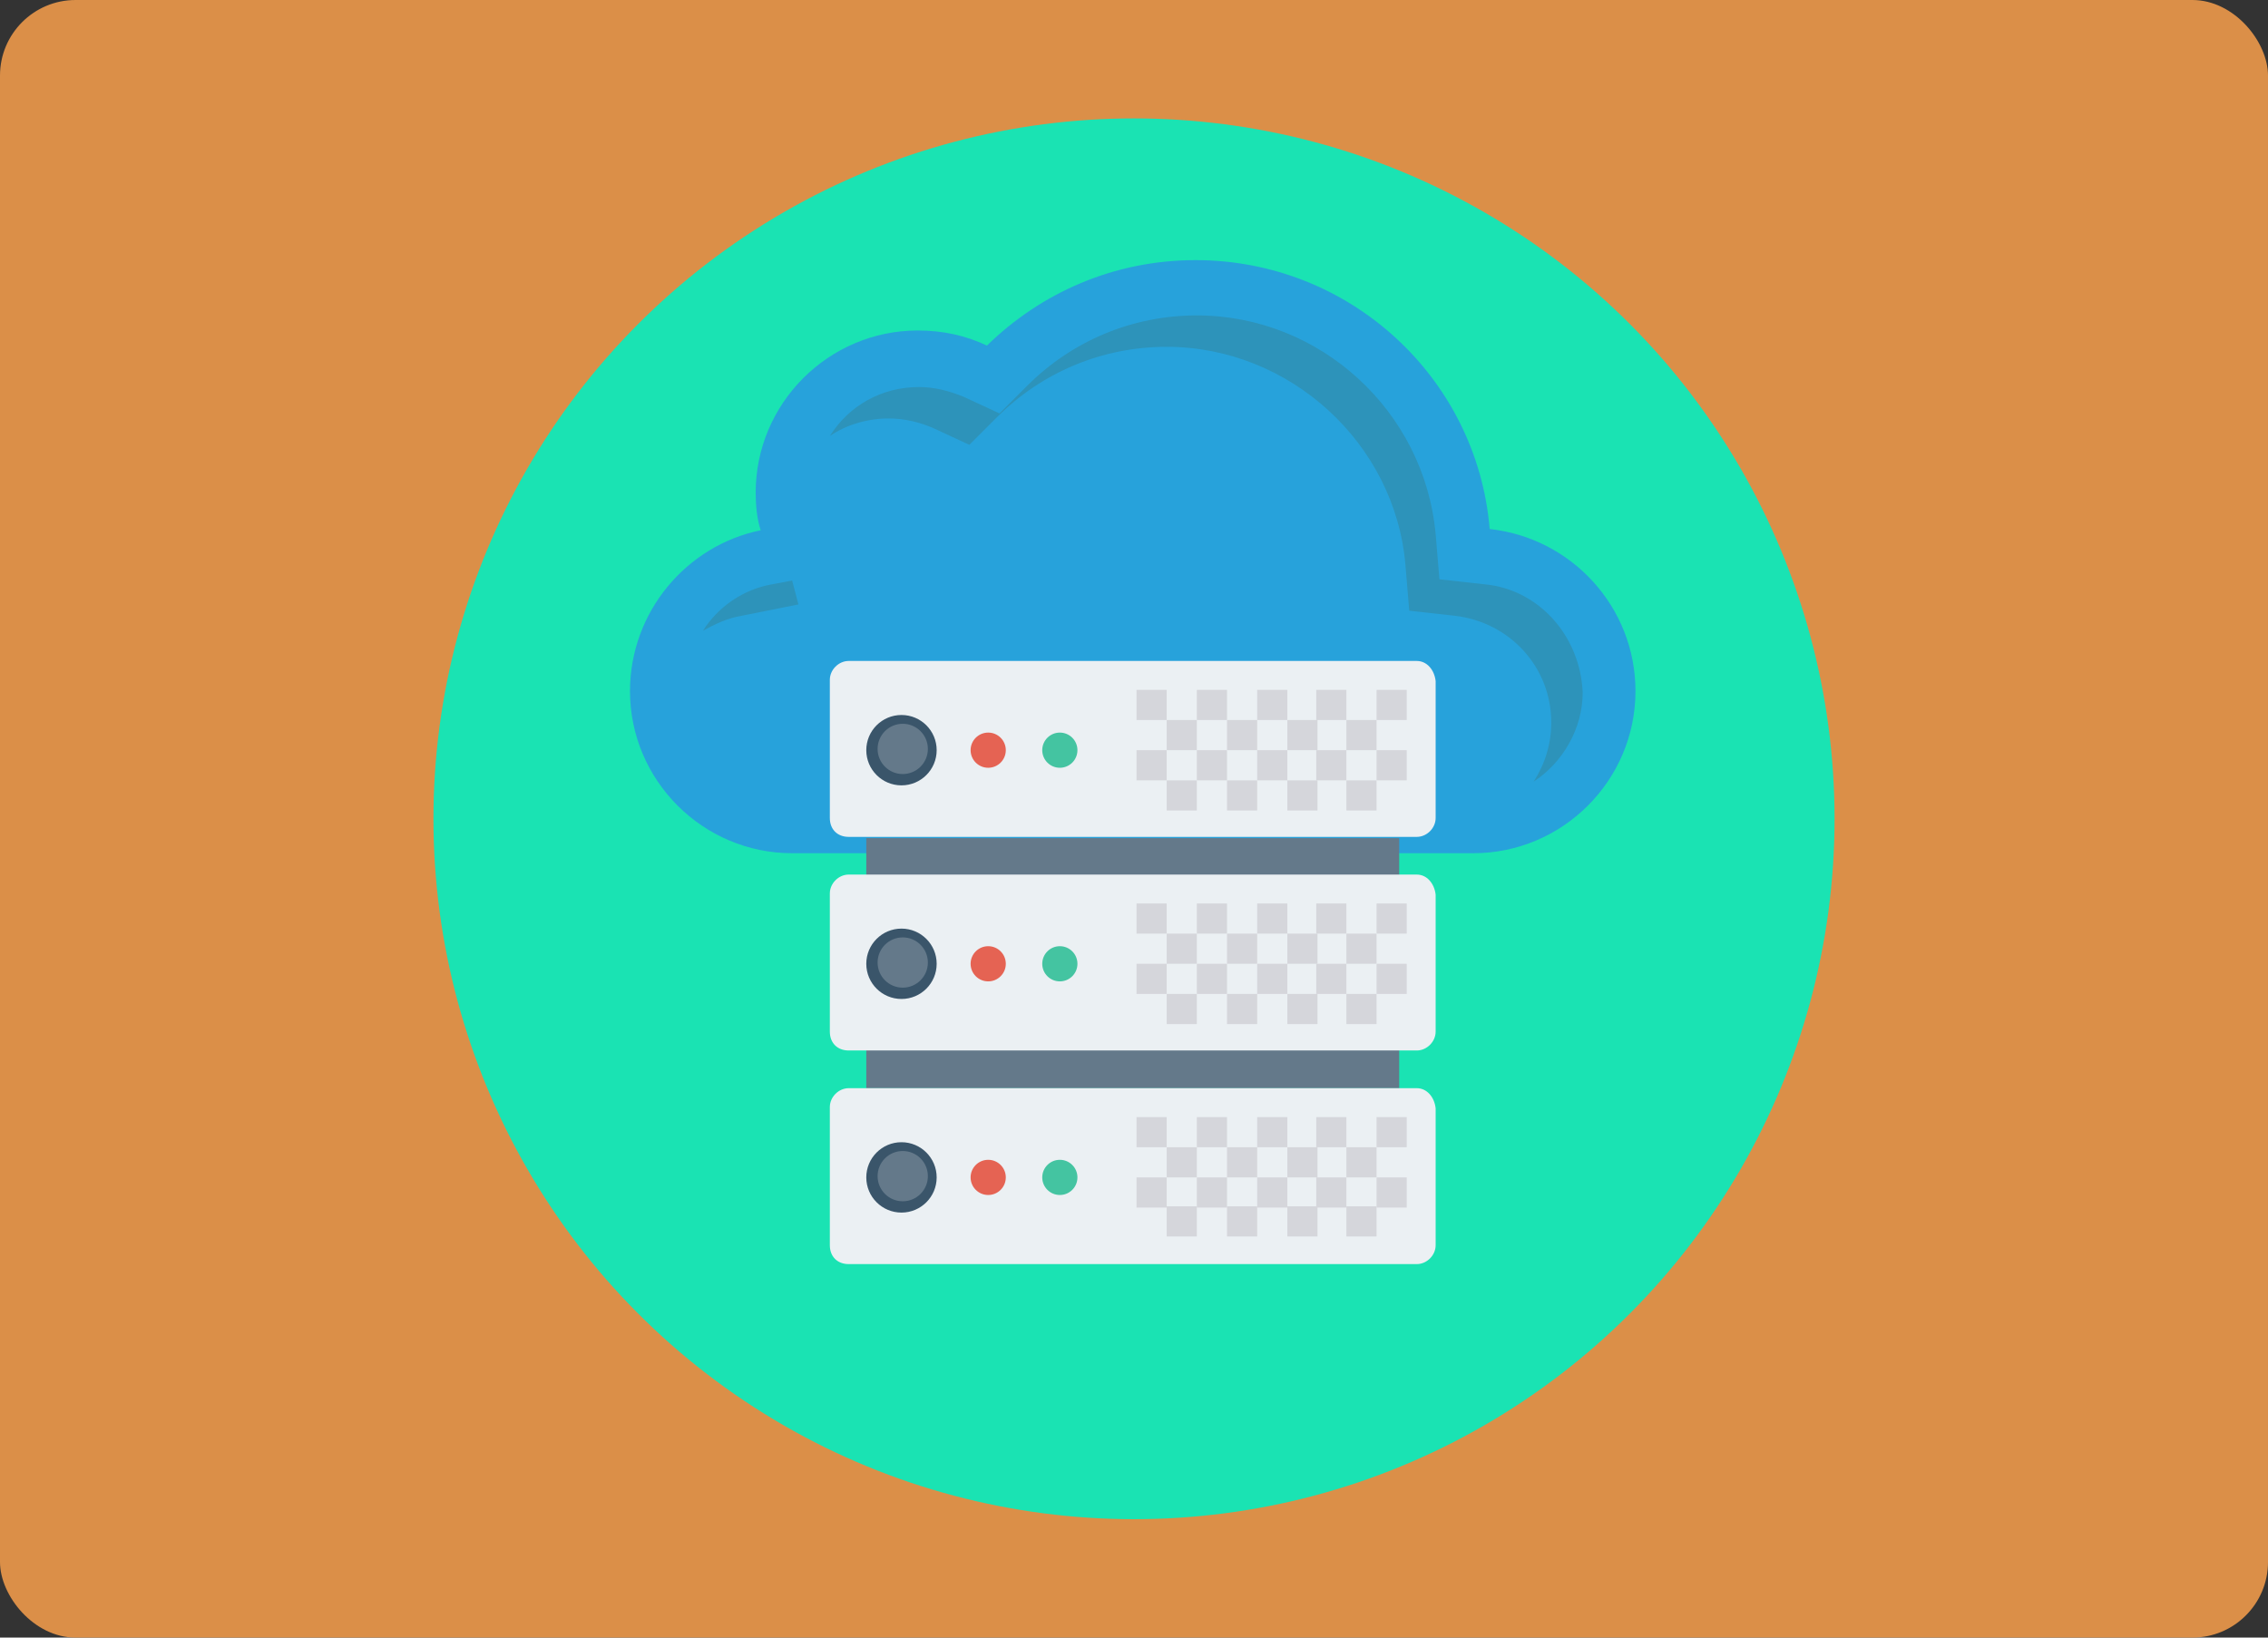<svg width="900" height="650" viewBox="0 0 900 650" fill="none" xmlns="http://www.w3.org/2000/svg">
<rect x="0" y="0" width="900" height="650" fill="#333333" stroke="none"/>
<rect width="900" height="650" rx="30" fill="#DB8F48"/>
<circle cx="450" cy="325" r="278" fill="#1AE3B3"/>
<g clip-path="url(#clip0)">
<path d="M591.145 209.982C586.158 150.132 535.784 103.249 474.438 103.249C442.019 103.249 413.092 116.217 391.645 137.164C383.166 133.174 374.189 131.179 364.214 131.179C328.803 131.179 299.875 160.107 299.875 195.519C299.875 200.507 300.373 205.992 301.869 210.481C272.444 216.465 250 242.899 250 274.321C250 309.732 278.927 338.66 314.339 338.66H584.662C620.073 338.66 649.001 309.733 649.001 274.321C649 240.905 623.564 213.473 591.145 209.982Z" fill="#27A2DB"/>
<path d="M294.389 244.396L316.832 239.907L314.338 230.431L306.358 231.927C294.887 233.921 284.912 240.904 278.927 250.381C283.417 247.887 288.404 245.393 294.389 244.396Z" fill="#2D93BA"/>
<path d="M589.15 231.927L571.195 229.932L569.699 211.977C565.21 163.099 523.814 125.195 474.936 125.195C449.5 125.195 425.56 135.17 407.605 153.125L396.632 164.098L382.667 157.613C376.682 155.12 370.697 153.623 364.712 153.623C349.749 153.623 336.782 161.104 329.301 173.075C335.785 168.586 344.263 166.092 352.742 166.092C358.727 166.092 365.211 167.588 370.697 170.082L384.663 176.566L395.635 165.594C413.59 147.639 437.531 137.664 462.967 137.664C511.845 137.664 553.739 176.067 557.729 224.446L559.226 242.401L577.181 244.396C599.126 246.89 615.584 264.844 615.584 286.789C615.584 295.268 613.09 303.249 608.602 310.231C620.073 302.75 628.053 289.283 628.053 274.82C627.056 252.376 610.597 233.922 589.15 231.927Z" fill="#2D93BA"/>
<path d="M555.235 332.675H343.765V431.926H555.235V332.675Z" fill="#64798A"/>
<path d="M562.218 262.351H336.782C332.792 262.351 329.301 265.842 329.301 269.832V324.695C329.301 329.183 332.294 332.176 336.782 332.176H562.218C566.208 332.176 569.699 328.685 569.699 324.695V270.331C569.2 265.842 566.208 262.351 562.218 262.351Z" fill="#EBF0F3"/>
<path d="M562.218 431.926H336.782C332.792 431.926 329.301 435.417 329.301 439.407V494.27C329.301 498.758 332.294 501.751 336.782 501.751H562.218C566.208 501.751 569.699 498.26 569.699 494.27V439.906C569.2 435.417 566.208 431.926 562.218 431.926Z" fill="#EBF0F3"/>
<path d="M562.218 347.139H336.782C332.792 347.139 329.301 350.629 329.301 354.62V409.482C329.301 413.971 332.294 416.963 336.782 416.963H562.218C566.208 416.963 569.699 413.472 569.699 409.482V355.119C569.2 350.629 566.208 347.139 562.218 347.139Z" fill="#EBF0F3"/>
<path d="M357.73 311.727C365.443 311.727 371.695 305.475 371.695 297.762C371.695 290.049 365.443 283.797 357.73 283.797C350.017 283.797 343.765 290.049 343.765 297.762C343.765 305.475 350.017 311.727 357.73 311.727Z" fill="#3A556A"/>
<path d="M358.229 307.238C363.738 307.238 368.204 302.772 368.204 297.263C368.204 291.754 363.738 287.288 358.229 287.288C352.72 287.288 348.254 291.754 348.254 297.263C348.254 302.772 352.72 307.238 358.229 307.238Z" fill="#64798A"/>
<path d="M392.144 304.745C396.001 304.745 399.127 301.619 399.127 297.762C399.127 293.906 396.001 290.78 392.144 290.78C388.288 290.78 385.162 293.906 385.162 297.762C385.162 301.619 388.288 304.745 392.144 304.745Z" fill="#E56353"/>
<path d="M420.573 304.745C424.429 304.745 427.555 301.619 427.555 297.762C427.555 293.906 424.429 290.78 420.573 290.78C416.717 290.78 413.59 293.906 413.59 297.762C413.59 301.619 416.717 304.745 420.573 304.745Z" fill="#44C4A1"/>
<path d="M357.73 396.515C365.443 396.515 371.695 390.262 371.695 382.55C371.695 374.837 365.443 368.585 357.73 368.585C350.017 368.585 343.765 374.837 343.765 382.55C343.765 390.262 350.017 396.515 357.73 396.515Z" fill="#3A556A"/>
<path d="M358.229 392.025C363.738 392.025 368.204 387.559 368.204 382.05C368.204 376.541 363.738 372.075 358.229 372.075C352.72 372.075 348.254 376.541 348.254 382.05C348.254 387.559 352.72 392.025 358.229 392.025Z" fill="#64798A"/>
<path d="M392.144 389.532C396.001 389.532 399.127 386.406 399.127 382.55C399.127 378.693 396.001 375.567 392.144 375.567C388.288 375.567 385.162 378.693 385.162 382.55C385.162 386.406 388.288 389.532 392.144 389.532Z" fill="#E56353"/>
<path d="M420.573 389.532C424.429 389.532 427.555 386.406 427.555 382.55C427.555 378.693 424.429 375.567 420.573 375.567C416.717 375.567 413.59 378.693 413.59 382.55C413.59 386.406 416.717 389.532 420.573 389.532Z" fill="#44C4A1"/>
<path d="M357.73 481.302C365.443 481.302 371.695 475.05 371.695 467.337C371.695 459.625 365.443 453.372 357.73 453.372C350.017 453.372 343.765 459.625 343.765 467.337C343.765 475.05 350.017 481.302 357.73 481.302Z" fill="#3A556A"/>
<path d="M358.229 476.813C363.738 476.813 368.204 472.347 368.204 466.838C368.204 461.329 363.738 456.863 358.229 456.863C352.72 456.863 348.254 461.329 348.254 466.838C348.254 472.347 352.72 476.813 358.229 476.813Z" fill="#64798A"/>
<path d="M392.144 474.32C396.001 474.32 399.127 471.194 399.127 467.337C399.127 463.481 396.001 460.355 392.144 460.355C388.288 460.355 385.162 463.481 385.162 467.337C385.162 471.194 388.288 474.32 392.144 474.32Z" fill="#E56353"/>
<path d="M420.573 474.32C424.429 474.32 427.555 471.194 427.555 467.337C427.555 463.481 424.429 460.355 420.573 460.355C416.717 460.355 413.59 463.481 413.59 467.337C413.59 471.194 416.717 474.32 420.573 474.32Z" fill="#44C4A1"/>
<path d="M462.966 273.822H450.996V285.792H462.966V273.822Z" fill="#D5D6DB"/>
<path d="M486.906 273.822H474.936V285.792H486.906V273.822Z" fill="#D5D6DB"/>
<path d="M510.846 273.822H498.876V285.792H510.846V273.822Z" fill="#D5D6DB"/>
<path d="M534.287 273.822H522.318V285.792H534.287V273.822Z" fill="#D5D6DB"/>
<path d="M558.227 273.822H546.258V285.792H558.227V273.822Z" fill="#D5D6DB"/>
<path d="M474.936 285.792H462.967V297.761H474.936V285.792Z" fill="#D5D6DB"/>
<path d="M498.876 285.792H486.907V297.761H498.876V285.792Z" fill="#D5D6DB"/>
<path d="M522.816 285.792H510.847V297.761H522.816V285.792Z" fill="#D5D6DB"/>
<path d="M546.257 285.792H534.287V297.761H546.257V285.792Z" fill="#D5D6DB"/>
<path d="M462.966 297.762H450.996V309.732H462.966V297.762Z" fill="#D5D6DB"/>
<path d="M486.906 297.762H474.936V309.732H486.906V297.762Z" fill="#D5D6DB"/>
<path d="M510.846 297.762H498.876V309.732H510.846V297.762Z" fill="#D5D6DB"/>
<path d="M534.287 297.762H522.318V309.732H534.287V297.762Z" fill="#D5D6DB"/>
<path d="M558.227 297.762H546.258V309.732H558.227V297.762Z" fill="#D5D6DB"/>
<path d="M474.936 309.732H462.967V321.701H474.936V309.732Z" fill="#D5D6DB"/>
<path d="M498.876 309.732H486.907V321.701H498.876V309.732Z" fill="#D5D6DB"/>
<path d="M522.816 309.732H510.847V321.701H522.816V309.732Z" fill="#D5D6DB"/>
<path d="M546.257 309.732H534.287V321.701H546.257V309.732Z" fill="#D5D6DB"/>
<path d="M462.966 358.61H450.996V370.579H462.966V358.61Z" fill="#D5D6DB"/>
<path d="M486.906 358.61H474.936V370.579H486.906V358.61Z" fill="#D5D6DB"/>
<path d="M510.846 358.61H498.876V370.579H510.846V358.61Z" fill="#D5D6DB"/>
<path d="M534.287 358.61H522.318V370.579H534.287V358.61Z" fill="#D5D6DB"/>
<path d="M558.227 358.61H546.258V370.579H558.227V358.61Z" fill="#D5D6DB"/>
<path d="M474.936 370.579H462.967V382.549H474.936V370.579Z" fill="#D5D6DB"/>
<path d="M498.876 370.579H486.907V382.549H498.876V370.579Z" fill="#D5D6DB"/>
<path d="M522.816 370.579H510.847V382.549H522.816V370.579Z" fill="#D5D6DB"/>
<path d="M546.257 370.579H534.287V382.549H546.257V370.579Z" fill="#D5D6DB"/>
<path d="M462.966 382.55H450.996V394.519H462.966V382.55Z" fill="#D5D6DB"/>
<path d="M486.906 382.55H474.936V394.519H486.906V382.55Z" fill="#D5D6DB"/>
<path d="M510.846 382.55H498.876V394.519H510.846V382.55Z" fill="#D5D6DB"/>
<path d="M534.287 382.55H522.318V394.519H534.287V382.55Z" fill="#D5D6DB"/>
<path d="M558.227 382.55H546.258V394.519H558.227V382.55Z" fill="#D5D6DB"/>
<path d="M474.936 394.519H462.967V406.489H474.936V394.519Z" fill="#D5D6DB"/>
<path d="M498.876 394.519H486.907V406.489H498.876V394.519Z" fill="#D5D6DB"/>
<path d="M522.816 394.519H510.847V406.489H522.816V394.519Z" fill="#D5D6DB"/>
<path d="M546.257 394.519H534.287V406.489H546.257V394.519Z" fill="#D5D6DB"/>
<path d="M462.966 443.397H450.996V455.367H462.966V443.397Z" fill="#D5D6DB"/>
<path d="M486.906 443.397H474.936V455.367H486.906V443.397Z" fill="#D5D6DB"/>
<path d="M510.846 443.397H498.876V455.367H510.846V443.397Z" fill="#D5D6DB"/>
<path d="M534.287 443.397H522.318V455.367H534.287V443.397Z" fill="#D5D6DB"/>
<path d="M558.227 443.397H546.258V455.367H558.227V443.397Z" fill="#D5D6DB"/>
<path d="M474.936 455.367H462.967V467.336H474.936V455.367Z" fill="#D5D6DB"/>
<path d="M498.876 455.367H486.907V467.336H498.876V455.367Z" fill="#D5D6DB"/>
<path d="M522.816 455.367H510.847V467.336H522.816V455.367Z" fill="#D5D6DB"/>
<path d="M546.257 455.367H534.287V467.336H546.257V455.367Z" fill="#D5D6DB"/>
<path d="M462.966 467.337H450.996V479.307H462.966V467.337Z" fill="#D5D6DB"/>
<path d="M486.906 467.337H474.936V479.307H486.906V467.337Z" fill="#D5D6DB"/>
<path d="M510.846 467.337H498.876V479.307H510.846V467.337Z" fill="#D5D6DB"/>
<path d="M534.287 467.337H522.318V479.307H534.287V467.337Z" fill="#D5D6DB"/>
<path d="M558.227 467.337H546.258V479.307H558.227V467.337Z" fill="#D5D6DB"/>
<path d="M474.936 478.808H462.967V490.778H474.936V478.808Z" fill="#D5D6DB"/>
<path d="M498.876 478.808H486.907V490.778H498.876V478.808Z" fill="#D5D6DB"/>
<path d="M522.816 478.808H510.847V490.778H522.816V478.808Z" fill="#D5D6DB"/>
<path d="M546.257 478.808H534.287V490.778H546.257V478.808Z" fill="#D5D6DB"/>
</g>
<defs>
<clipPath id="clip0">
<rect x="250" y="103" width="399" height="399" fill="white"/>
</clipPath>
</defs>
</svg>
